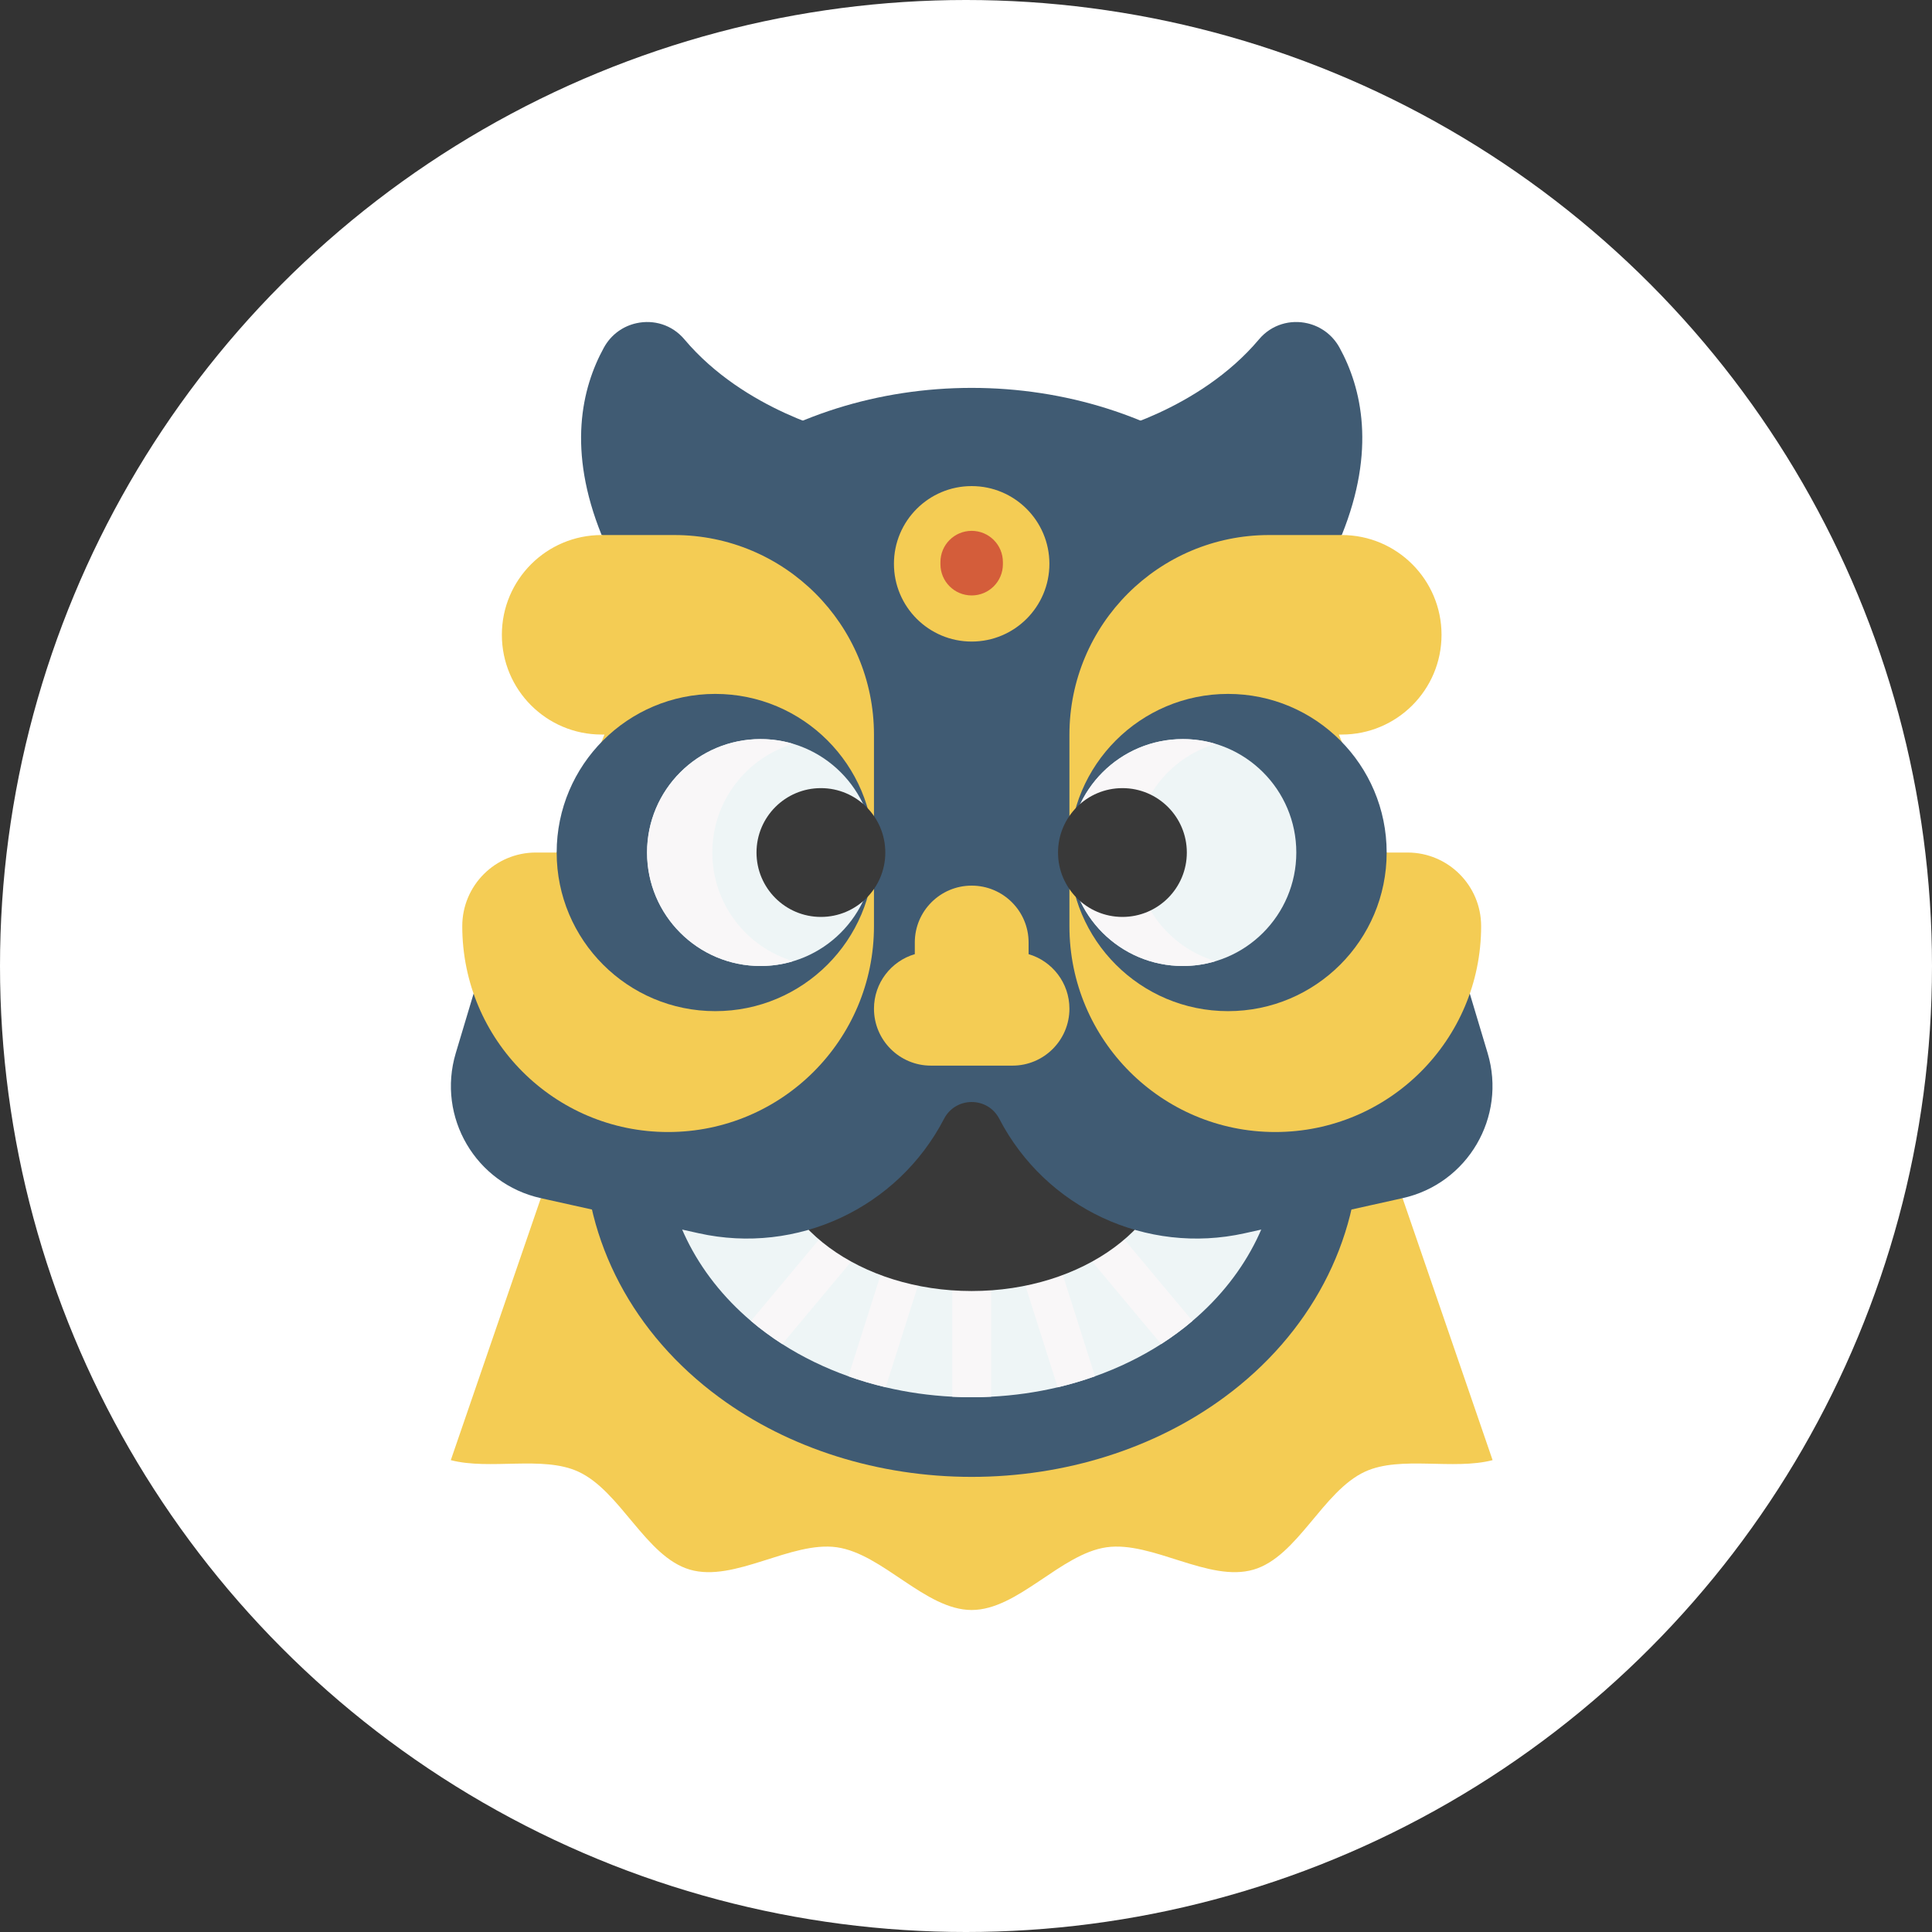 <?xml version="1.0" encoding="UTF-8"?>
<svg width="30px" height="30px" viewBox="0 0 30 30" version="1.1" xmlns="http://www.w3.org/2000/svg" xmlns:xlink="http://www.w3.org/1999/xlink">
    <rect x="0" y="0" width="30" height="30" fill="#333333" stroke="none"/>
    <title>icon_chinesisch</title>
    <defs>
        <circle id="path-1" cx="15" cy="15" r="15"></circle>
    </defs>
    <g id="Icons" stroke="none" stroke-width="1" fill="none" fill-rule="evenodd">
        <g transform="translate(-747, -490)" id="icon_chinesisch">
            <g transform="translate(747, 490)">
                <mask id="mask-2" fill="white">
                    <use xlink:href="#path-1"></use>
                </mask>
                <use id="Oval" fill="#FFFFFF" xlink:href="#path-1"></use>
                <g id="lowentanz" mask="url(#mask-2)">
                    <g transform="translate(7, 5)">
                        <path d="M6.054,1.725 L4.216,4.057 L2.342,3.308 C1.808,1.99 2.032,1.026 2.377,0.398 C2.491,0.191 2.68,0.062 2.886,0.018 C3.147,-0.039 3.434,0.04 3.627,0.269 C4.566,1.385 6.054,1.725 6.054,1.725 Z" id="Path" fill="#405B73" fill-rule="nonzero"></path>
                        <path d="M13.835,3.308 L11.593,4.633 L10.63,2.727 L10.123,1.725 C10.123,1.725 11.611,1.385 12.55,0.269 C12.746,0.036 13.041,-0.042 13.305,0.021 C13.505,0.068 13.689,0.196 13.8,0.398 C14.145,1.026 14.368,1.99 13.835,3.308 L13.835,3.308 Z" id="Path" fill="#405B73" fill-rule="nonzero"></path>
                        <path d="M14.779,13.605 L16.177,17.673 C15.567,17.832 14.749,17.6 14.2,17.85 C13.541,18.15 13.152,19.172 12.465,19.373 C11.771,19.576 10.892,18.925 10.182,19.026 C9.468,19.128 8.807,20 8.088,20 C7.369,20 6.708,19.128 5.995,19.026 C5.284,18.925 4.405,19.576 3.712,19.373 C3.025,19.172 2.636,18.15 1.976,17.85 C1.428,17.6 0.609,17.832 0,17.673 L1.398,13.605" id="Path" fill="#F4CC54" fill-rule="nonzero"></path>
                        <path d="M8.088,17.933 C6.641,17.933 5.247,17.494 4.164,16.695 C2.835,15.717 2.073,14.275 2.073,12.742 C2.073,11.208 2.835,9.766 4.164,8.788 C5.247,7.989 6.641,7.55 8.088,7.55 C9.536,7.55 10.93,7.989 12.013,8.788 C13.342,9.766 14.104,11.208 14.104,12.742 C14.104,14.275 13.342,15.717 12.013,16.695 C10.93,17.494 9.536,17.933 8.088,17.933 Z" id="Path" fill="#405B73" fill-rule="nonzero"></path>
                        <path d="M12.867,12.742 C12.867,13.786 12.378,14.781 11.516,15.512 C11.44,15.577 11.361,15.639 11.279,15.699 C11.198,15.759 11.115,15.816 11.03,15.871 C10.713,16.074 10.368,16.241 10.003,16.371 L10.003,16.371 C9.814,16.439 9.621,16.495 9.424,16.542 C9.089,16.621 8.743,16.67 8.39,16.688 C8.29,16.694 8.189,16.696 8.088,16.696 C7.987,16.696 7.887,16.694 7.787,16.688 C7.434,16.67 7.088,16.621 6.753,16.542 C6.556,16.495 6.362,16.438 6.174,16.371 C5.809,16.241 5.464,16.074 5.147,15.871 C5.062,15.816 4.979,15.759 4.898,15.699 C4.816,15.639 4.737,15.577 4.661,15.512 C3.799,14.781 3.31,13.786 3.31,12.742 C3.31,11.605 3.888,10.527 4.898,9.783 C5.77,9.141 6.903,8.787 8.088,8.787 C9.274,8.787 10.407,9.141 11.28,9.783 C12.288,10.527 12.867,11.605 12.867,12.742 L12.867,12.742 Z" id="Path" fill="#EEF5F6" fill-rule="nonzero"></path>
                        <g id="Group" stroke-width="1" fill="none" fill-rule="evenodd" transform="translate(4.661, 14.004)">
                            <path d="M3.729,0.74 L3.729,2.684 C3.629,2.689 3.528,2.692 3.427,2.692 C3.326,2.692 3.226,2.689 3.126,2.684 L3.126,0.74 L3.729,0.74 Z" id="Path" fill="#F9F7F8" fill-rule="nonzero"></path>
                            <path d="M5.342,2.367 C5.153,2.434 4.96,2.491 4.763,2.538 L4.176,0.691 L4.752,0.509 L5.342,2.367 Z" id="Path" fill="#F9F7F8" fill-rule="nonzero"></path>
                            <path d="M6.855,1.507 C6.779,1.573 6.7,1.635 6.619,1.695 C6.537,1.755 6.454,1.812 6.369,1.867 L5.132,0.387 L5.595,3.90624983e-05 L6.855,1.507 Z" id="Path" fill="#F9F7F8" fill-rule="nonzero"></path>
                            <path d="M2.678,0.691 L2.092,2.537 C1.895,2.491 1.701,2.434 1.513,2.367 L2.103,0.508 L2.678,0.691 Z" id="Path" fill="#F9F7F8" fill-rule="nonzero"></path>
                            <path d="M1.723,0.387 L0.486,1.866 C0.401,1.812 0.317,1.755 0.237,1.695 C0.155,1.635 0.076,1.573 -2.22044595e-15,1.507 L1.26,-2.22044595e-15 L1.723,0.387 Z" id="Path" fill="#F9F7F8" fill-rule="nonzero"></path>
                        </g>
                        <path d="M13.573,6.214 C13.573,7.748 13.342,9.189 12.013,10.169 C10.93,10.967 9.536,11.406 8.088,11.406 C7.429,11.406 6.781,11.315 6.169,11.14 C5.436,10.931 4.754,10.603 4.164,10.168 C2.835,9.189 2.546,7.748 2.546,6.214 C2.546,5.738 2.146,5.271 2.287,4.823 C2.601,3.83 3.247,2.935 4.164,2.261 C5.247,1.462 6.641,1.023 8.088,1.023 C9.536,1.023 10.93,1.462 12.013,2.261 C12.888,2.905 13.517,3.75 13.845,4.689 C14.015,5.177 13.573,5.69 13.573,6.214 Z" id="Path" fill="#405B73" fill-rule="nonzero"></path>
                        <ellipse id="Oval" fill="#393939" fill-rule="nonzero" cx="8.088" cy="12.742" rx="3.129" ry="2.305"></ellipse>
                        <path d="M15.823,10.429 L16.1,11.353 C16.397,12.345 15.79,13.381 14.779,13.605 L12.327,14.15 C10.801,14.489 9.238,13.76 8.517,12.373 C8.337,12.025 7.84,12.025 7.659,12.373 C6.939,13.76 5.376,14.489 3.85,14.15 L1.398,13.605 C0.387,13.381 -0.22,12.345 0.077,11.353 L0.354,10.429" id="Path" fill="#405B73" fill-rule="nonzero"></path>
                        <g id="Group" stroke-width="1" fill="none" fill-rule="evenodd" transform="translate(0.178, 3.308)">
                            <path d="M1.466,4.93 L1.143,4.93 C0.512,4.93 0,5.442 0,6.073 C0,7.839 1.431,9.27 3.196,9.27 C4.962,9.27 6.393,7.839 6.393,6.073 L6.393,5.163 L6.393,4.93 L6.393,3.101 C6.393,1.388 5.005,0 3.292,0 L2.164,0 C1.308,0 0.615,0.694 0.615,1.549 C0.615,2.405 1.308,3.098 2.164,3.098 L2.208,3.098" id="Path" fill="#F4CC54" fill-rule="nonzero"></path>
                            <circle id="Oval" fill="#405B73" fill-rule="nonzero" cx="3.929" cy="4.93" r="2.463"></circle>
                            <circle id="Oval" fill="#EEF5F6" fill-rule="nonzero" cx="4.631" cy="4.93" r="1.762"></circle>
                            <circle id="Oval" fill="#393939" fill-rule="nonzero" cx="5.569" cy="4.93" r="1"></circle>
                        </g>
                        <g id="Group" stroke-width="1" fill="none" fill-rule="evenodd" transform="translate(3.048, 3.308)">
                            <path d="M11.484,4.93 L11.807,4.93 C12.439,4.93 12.951,5.442 12.951,6.073 C12.951,7.839 11.52,9.27 9.754,9.27 C7.989,9.27 6.558,7.839 6.558,6.073 L6.558,5.163 L6.558,4.93 L6.558,3.101 C6.558,1.388 7.946,0 9.659,0 L10.787,0 C11.642,0 12.336,0.694 12.336,1.549 C12.336,2.405 11.642,3.098 10.787,3.098 L10.742,3.098" id="Path" fill="#F4CC54" fill-rule="nonzero"></path>
                            <circle id="Oval" fill="#405B73" fill-rule="nonzero" cx="9.021" cy="4.93" r="2.463"></circle>
                            <circle id="Oval" fill="#EEF5F6" fill-rule="nonzero" cx="8.319" cy="4.93" r="1.762"></circle>
                            <path d="M2.268,6.617 C2.108,6.666 1.938,6.692 1.762,6.692 C0.789,6.692 0,5.903 0,4.93 C0,3.957 0.789,3.169 1.762,3.169 C1.938,3.169 2.108,3.194 2.268,3.243 C1.542,3.46 1.013,4.133 1.013,4.93 C1.013,5.727 1.542,6.4 2.268,6.617 L2.268,6.617 Z" id="Path" fill="#F9F7F8" fill-rule="nonzero"></path>
                            <path d="M8.826,6.617 C8.666,6.666 8.496,6.692 8.32,6.692 C7.347,6.692 6.558,5.903 6.558,4.93 C6.558,3.957 7.347,3.169 8.32,3.169 C8.496,3.169 8.666,3.194 8.826,3.243 C8.1,3.46 7.571,4.133 7.571,4.93 C7.571,5.727 8.1,6.4 8.826,6.617 L8.826,6.617 Z" id="Path" fill="#F9F7F8" fill-rule="nonzero"></path>
                            <circle id="Oval" fill="#393939" fill-rule="nonzero" cx="7.381" cy="4.93" r="1"></circle>
                        </g>
                        <path d="M8.972,9.816 L8.972,9.635 C8.972,9.147 8.576,8.752 8.088,8.752 C7.6,8.752 7.205,9.147 7.205,9.635 L7.205,9.816 C6.839,9.923 6.571,10.262 6.571,10.663 C6.571,11.151 6.967,11.547 7.455,11.547 L8.722,11.547 C9.21,11.547 9.606,11.151 9.606,10.663 C9.606,10.262 9.338,9.923 8.972,9.816 L8.972,9.816 Z" id="Path" fill="#F4CC54" fill-rule="nonzero"></path>
                        <circle id="Oval" fill="#F4CC54" fill-rule="nonzero" cx="8.088" cy="3.755" r="1.207"></circle>
                        <path d="M8.088,4.246 C7.82,4.246 7.603,4.029 7.603,3.761 L7.603,3.728 C7.603,3.46 7.82,3.243 8.088,3.243 C8.356,3.243 8.573,3.46 8.573,3.728 L8.573,3.761 C8.573,4.029 8.356,4.246 8.088,4.246 L8.088,4.246 Z" id="Path" fill="#D45D3A" fill-rule="nonzero"></path>
                    </g>
                </g>
            </g>
        </g>
    </g>
</svg>